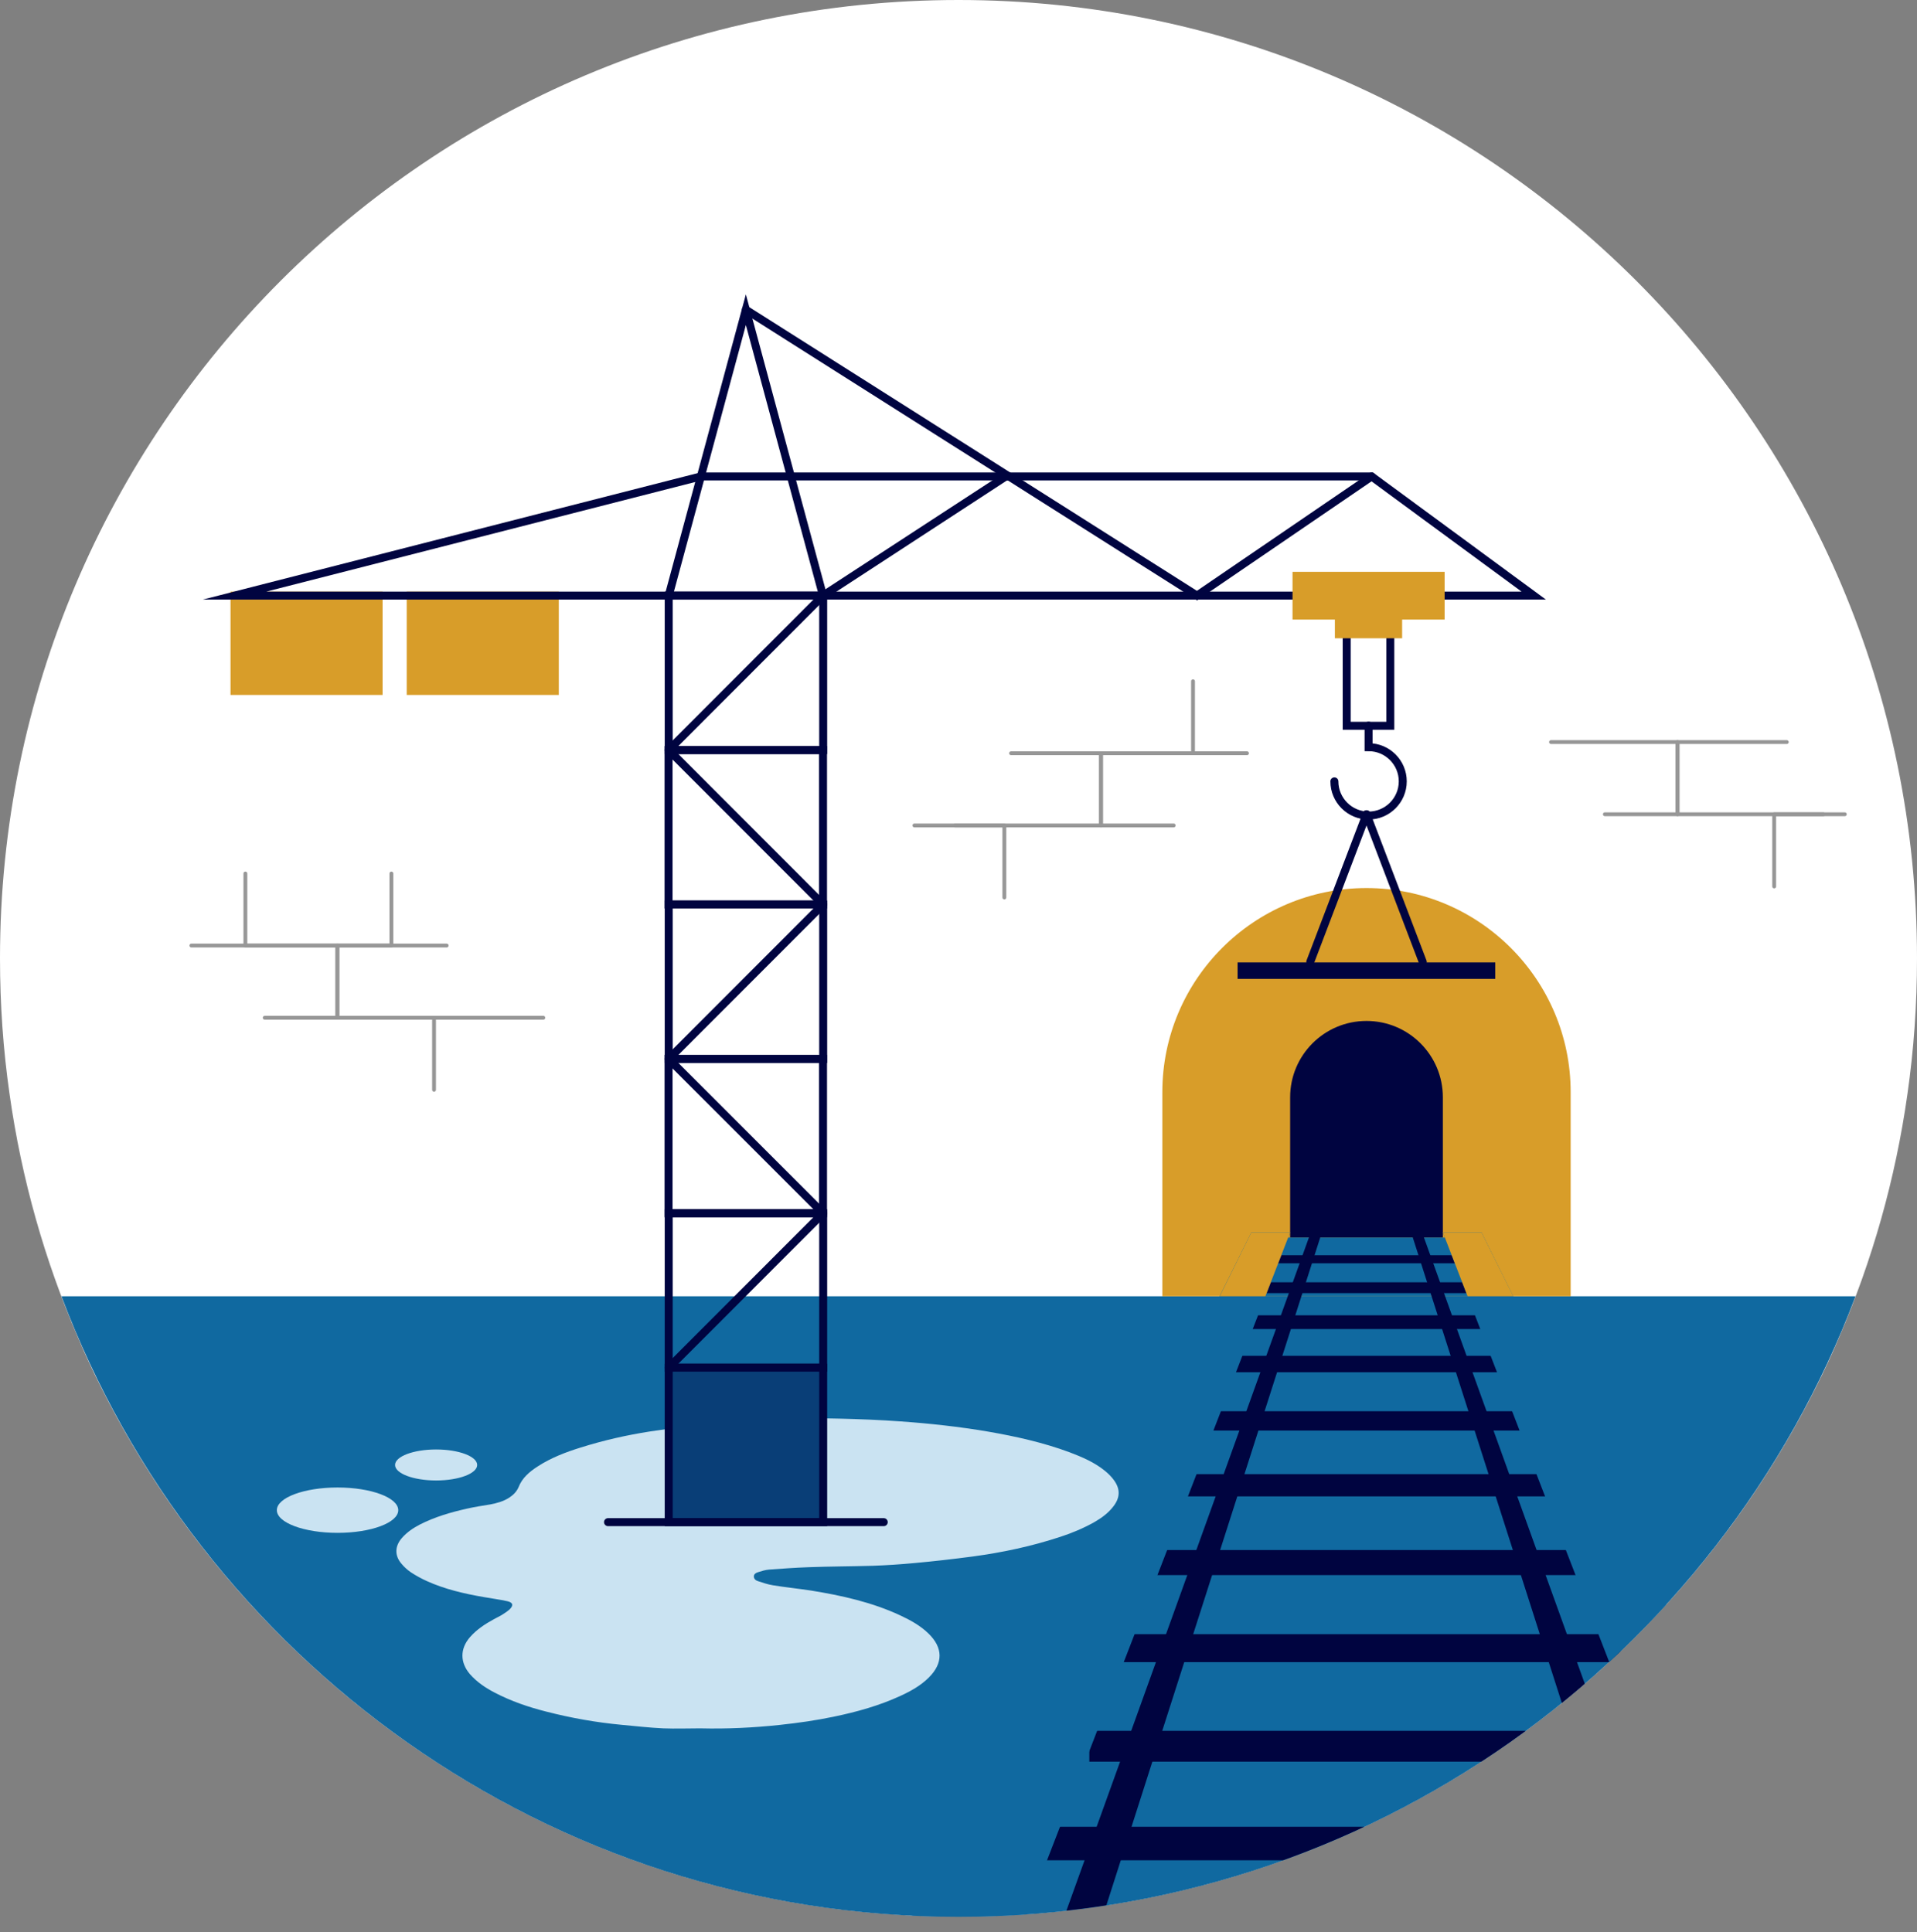 <?xml version="1.0" encoding="UTF-8"?><svg id="Content" xmlns="http://www.w3.org/2000/svg" xmlns:xlink="http://www.w3.org/1999/xlink" viewBox="0 0 120 120.97"><rect x="0" y="0" width="120" height="120.97" fill="#808080" stroke="none"/><defs><style>.cls-1,.cls-2,.cls-3,.cls-4,.cls-5,.cls-6,.cls-7,.cls-8,.cls-9,.cls-10,.cls-11,.cls-12,.cls-13{fill:none;}.cls-14{clip-path:url(#clippath);}.cls-15{fill:#093e77;}.cls-15,.cls-16,.cls-2,.cls-3,.cls-4,.cls-5,.cls-7,.cls-8,.cls-9,.cls-10,.cls-11,.cls-12,.cls-13{stroke-miterlimit:10;}.cls-15,.cls-16,.cls-5,.cls-6{stroke-linecap:round;}.cls-15,.cls-16,.cls-5,.cls-13{stroke-width:.5px;}.cls-15,.cls-2,.cls-3,.cls-4,.cls-5,.cls-7,.cls-8,.cls-9,.cls-10,.cls-11,.cls-12,.cls-13{stroke:#000440;}.cls-16{stroke:#d89d29;}.cls-16,.cls-17{fill:#d89d29;}.cls-2{stroke-width:.86px;}.cls-18{fill:#000440;}.cls-19{fill:#fff;}.cls-20{fill:#cae3f2;}.cls-21{fill:#1069a0;}.cls-3{stroke-width:.68px;}.cls-4{stroke-width:1.39px;}.cls-6{stroke:#979797;stroke-linejoin:round;stroke-width:.24px;}.cls-7{stroke-width:1.03px;}.cls-8{stroke-width:1.57px;}.cls-9{stroke-width:1.21px;}.cls-10{stroke-width:2.1px;}.cls-11{stroke-width:1.93px;}.cls-12{stroke-width:1.75px;}</style><clipPath id="clippath"><path class="cls-1" d="m120,60c0,2.89-.2,5.73-.6,8.51-.75,5.32-2.21,10.43-4.27,15.2-.45,1.07-.94,2.12-1.46,3.15-9.86,19.65-30.19,33.14-53.67,33.14s-43.81-13.49-53.67-33.14c-.52-1.03-1.01-2.08-1.46-3.15-2.06-4.77-3.52-9.88-4.27-15.2-.4-2.78-.6-5.62-.6-8.51C0,26.87,26.86,0,60,0s60,26.87,60,60Z"/></clipPath></defs><path class="cls-19" d="m120,60c0,2.89-.2,5.73-.6,8.51-.75,5.32-2.21,10.43-4.27,15.2-.45,1.07-.94,2.12-1.46,3.15-9.86,19.65-30.19,33.14-53.67,33.14s-43.81-13.49-53.67-33.14c-.52-1.03-1.01-2.08-1.46-3.15-2.06-4.77-3.52-9.88-4.27-15.2-.4-2.78-.6-5.62-.6-8.51C0,26.87,26.86,0,60,0s60,26.87,60,60Z"/><path class="cls-21" d="m3.85,81.16c8.56,22.7,30.46,38.85,56.15,38.85s47.6-16.15,56.15-38.85H3.85Z"/><path class="cls-17" d="m85.54,55.6h0c7.05,0,12.78,5.73,12.78,12.78v12.78h-25.56v-12.78c0-7.05,5.73-12.78,12.78-12.78Z"/><path class="cls-18" d="m80.76,77.48v-8.78c0-2.64,2.14-4.78,4.78-4.78s4.78,2.14,4.78,4.78v8.78h-9.56Z"/><polygon class="cls-21" points="77.96 81.16 80.17 77.48 91.15 77.48 93.1 81.16 77.96 81.16"/><g class="cls-14"><g><polygon class="cls-18" points="84 73.24 68.91 120.37 66.75 119.64 83.52 73.08 84 73.24 84 73.24"/><polygon class="cls-18" points="87.55 73.08 104.33 119.64 102.17 120.37 87.08 73.24 87.55 73.08 87.55 73.08"/><g><line class="cls-10" x1="65.29" y1="115.42" x2="105.78" y2="115.42"/><line class="cls-11" x1="68.19" y1="109.33" x2="102.88" y2="109.33"/><line class="cls-12" x1="69.64" y1="103.19" x2="101.44" y2="103.19"/><line class="cls-8" x1="71.09" y1="97.83" x2="99.99" y2="97.83"/><line class="cls-4" x1="72.54" y1="92.99" x2="98.54" y2="92.99"/><line class="cls-9" x1="73.99" y1="88.96" x2="97.09" y2="88.96"/><line class="cls-7" x1="75.43" y1="85.4" x2="95.64" y2="85.4"/><line class="cls-2" x1="76.88" y1="82.78" x2="94.19" y2="82.78"/><line class="cls-7" x1="77.47" y1="60.77" x2="93.6" y2="60.77"/><line class="cls-3" x1="78.33" y1="80.62" x2="92.74" y2="80.62"/><line class="cls-13" x1="79.78" y1="78.84" x2="91.3" y2="78.84"/></g><polygon class="cls-21" points="80.76 77.16 63.8 120.97 56.57 120.97 78.33 77.16 80.76 77.16"/><polygon class="cls-21" points="90.32 77.16 107.28 120.97 114.5 120.97 92.74 77.16 90.32 77.16"/></g></g><g id="jvDdTB"><path class="cls-20" d="m43.85,108.21c-.78,0-1.55.03-2.33,0-.87-.04-1.73-.14-2.6-.22-1.6-.15-3.18-.43-4.73-.83-1.11-.28-2.19-.65-3.21-1.18-.58-.3-1.12-.66-1.56-1.16-.63-.73-.63-1.6,0-2.32.42-.48.94-.82,1.49-1.12.15-.09.32-.16.47-.25.17-.11.35-.22.5-.35.28-.26.24-.45-.12-.53-.49-.11-.99-.17-1.48-.26-1.22-.21-2.43-.49-3.56-1-.35-.16-.68-.34-1-.55-.22-.15-.43-.34-.6-.55-.43-.51-.4-1.09.03-1.59.32-.37.71-.63,1.13-.85.94-.48,1.94-.77,2.97-1,.48-.11.96-.18,1.44-.26.42-.08.82-.19,1.18-.42.26-.17.47-.38.59-.66.23-.59.69-.97,1.2-1.3.83-.54,1.75-.89,2.68-1.18,1.43-.45,2.88-.78,4.36-1.01,1.13-.17,2.26-.33,3.39-.46.7-.08,1.41-.13,2.11-.18,2.13-.13,4.27-.22,6.4-.16,1.25.03,2.5.08,3.75.17,1.84.13,3.68.33,5.5.64,1.73.3,3.44.68,5.09,1.29.79.3,1.57.63,2.23,1.17.21.17.41.37.56.58.41.56.39,1.1-.04,1.65-.32.42-.74.72-1.19.98-.68.38-1.39.68-2.13.92-1.79.59-3.62.98-5.48,1.23-1.21.16-2.43.3-3.64.41-.87.08-1.73.14-2.6.17-1.35.04-2.69.04-4.04.09-.83.03-1.66.09-2.48.15-.23.02-.45.09-.67.16-.13.04-.27.11-.27.27,0,.15.12.25.25.29.31.1.62.21.94.26.79.13,1.59.21,2.38.33,1.92.31,3.82.73,5.6,1.56.64.3,1.26.64,1.77,1.14.9.88.92,1.84.02,2.74-.51.51-1.12.85-1.77,1.15-1.34.62-2.75,1.01-4.19,1.31-1.1.23-2.22.39-3.34.51-1.67.18-3.34.26-5.01.22Z"/></g><ellipse class="cls-20" cx="21.13" cy="94.55" rx="3.8" ry="1.42"/><ellipse class="cls-20" cx="27.3" cy="91.72" rx="2.57" ry=".97"/><g><g><rect class="cls-5" x="41.86" y="37.29" width="9.67" height="9.67"/><line class="cls-5" x1="51.52" y1="37.29" x2="41.86" y2="46.96"/></g><g><rect class="cls-5" x="41.86" y="46.96" width="9.67" height="9.67" transform="translate(93.38 103.59) rotate(-180)"/><line class="cls-5" x1="51.52" y1="56.63" x2="41.86" y2="46.96"/></g><g><rect class="cls-5" x="41.86" y="56.63" width="9.67" height="9.67"/><line class="cls-5" x1="41.86" y1="66.3" x2="51.52" y2="56.63"/></g><g><rect class="cls-5" x="41.86" y="75.96" width="9.67" height="9.67"/><line class="cls-5" x1="41.86" y1="85.63" x2="51.52" y2="75.96"/><rect class="cls-15" x="41.86" y="85.63" width="9.67" height="9.67"/><rect class="cls-16" x="25.71" y="37.29" width="9.02" height="5.97"/><rect class="cls-16" x="14.68" y="37.29" width="9.02" height="5.97"/></g><g><rect class="cls-5" x="41.86" y="66.3" width="9.67" height="9.67" transform="translate(93.38 142.26) rotate(-180)"/><line class="cls-5" x1="51.52" y1="75.96" x2="41.86" y2="66.3"/></g><polyline class="cls-5" points="41.86 37.29 46.69 19.39 51.52 37.29"/><polygon class="cls-5" points="14.68 37.29 96.01 37.29 85.86 29.83 43.87 29.83 14.68 37.29"/><polyline class="cls-5" points="46.69 19.39 74.93 37.29 85.86 29.83"/><line class="cls-5" x1="51.52" y1="37.29" x2="62.96" y2="29.83"/><path class="cls-5" d="m83.53,48.92c0,1.18.96,2.14,2.14,2.14,1.18,0,2.14-.96,2.14-2.14,0-1.18-.96-2.14-2.14-2.14,0,0,0,0,0,0v-1.35"/><polyline class="cls-5" points="87.03 39.72 87.03 45.44 84.3 45.44 84.3 39.72"/><line class="cls-5" x1="85.54" y1="50.98" x2="82.02" y2="60.22"/><line class="cls-5" x1="89.06" y1="60.22" x2="85.54" y2="50.98"/><line class="cls-5" x1="38.06" y1="95.3" x2="55.32" y2="95.3"/><rect class="cls-16" x="83.81" y="38.54" width="3.71" height="1.17"/><rect class="cls-16" x="81.16" y="36.05" width="9.02" height="2.49"/></g><g><polygon class="cls-17" points="94.73 81.16 92.74 77.16 90.32 77.16 91.87 81.16 94.73 81.16"/><polygon class="cls-17" points="79.21 81.16 80.76 77.16 78.33 77.16 76.35 81.16 79.21 81.16"/></g><g><polyline class="cls-6" points="115.48 50.98 111.06 50.98 111.06 55.5"/><polyline class="cls-6" points="111.85 46.46 105.01 46.46 105.01 50.98 114.14 50.98"/><polyline class="cls-6" points="100.46 50.98 105.01 50.98 105.01 46.46 97.09 46.46"/></g><g><polyline class="cls-6" points="34.01 63.72 27.17 63.72 27.17 68.23"/><polyline class="cls-6" points="15.36 54.69 15.36 59.2 24.5 59.2 24.5 54.69"/><polyline class="cls-6" points="27.96 59.2 21.12 59.2 21.12 63.72 30.26 63.72"/><polyline class="cls-6" points="16.57 63.72 21.12 63.72 21.12 59.2 11.98 59.2"/></g><g><polyline class="cls-6" points="57.24 51.68 62.87 51.68 62.87 56.19"/><polyline class="cls-6" points="74.68 42.65 74.68 47.16 65.54 47.16"/><polyline class="cls-6" points="63.29 47.16 68.92 47.16 68.92 51.68 59.79 51.68"/><polyline class="cls-6" points="73.47 51.68 68.92 51.68 68.92 47.16 78.06 47.16"/></g></svg>